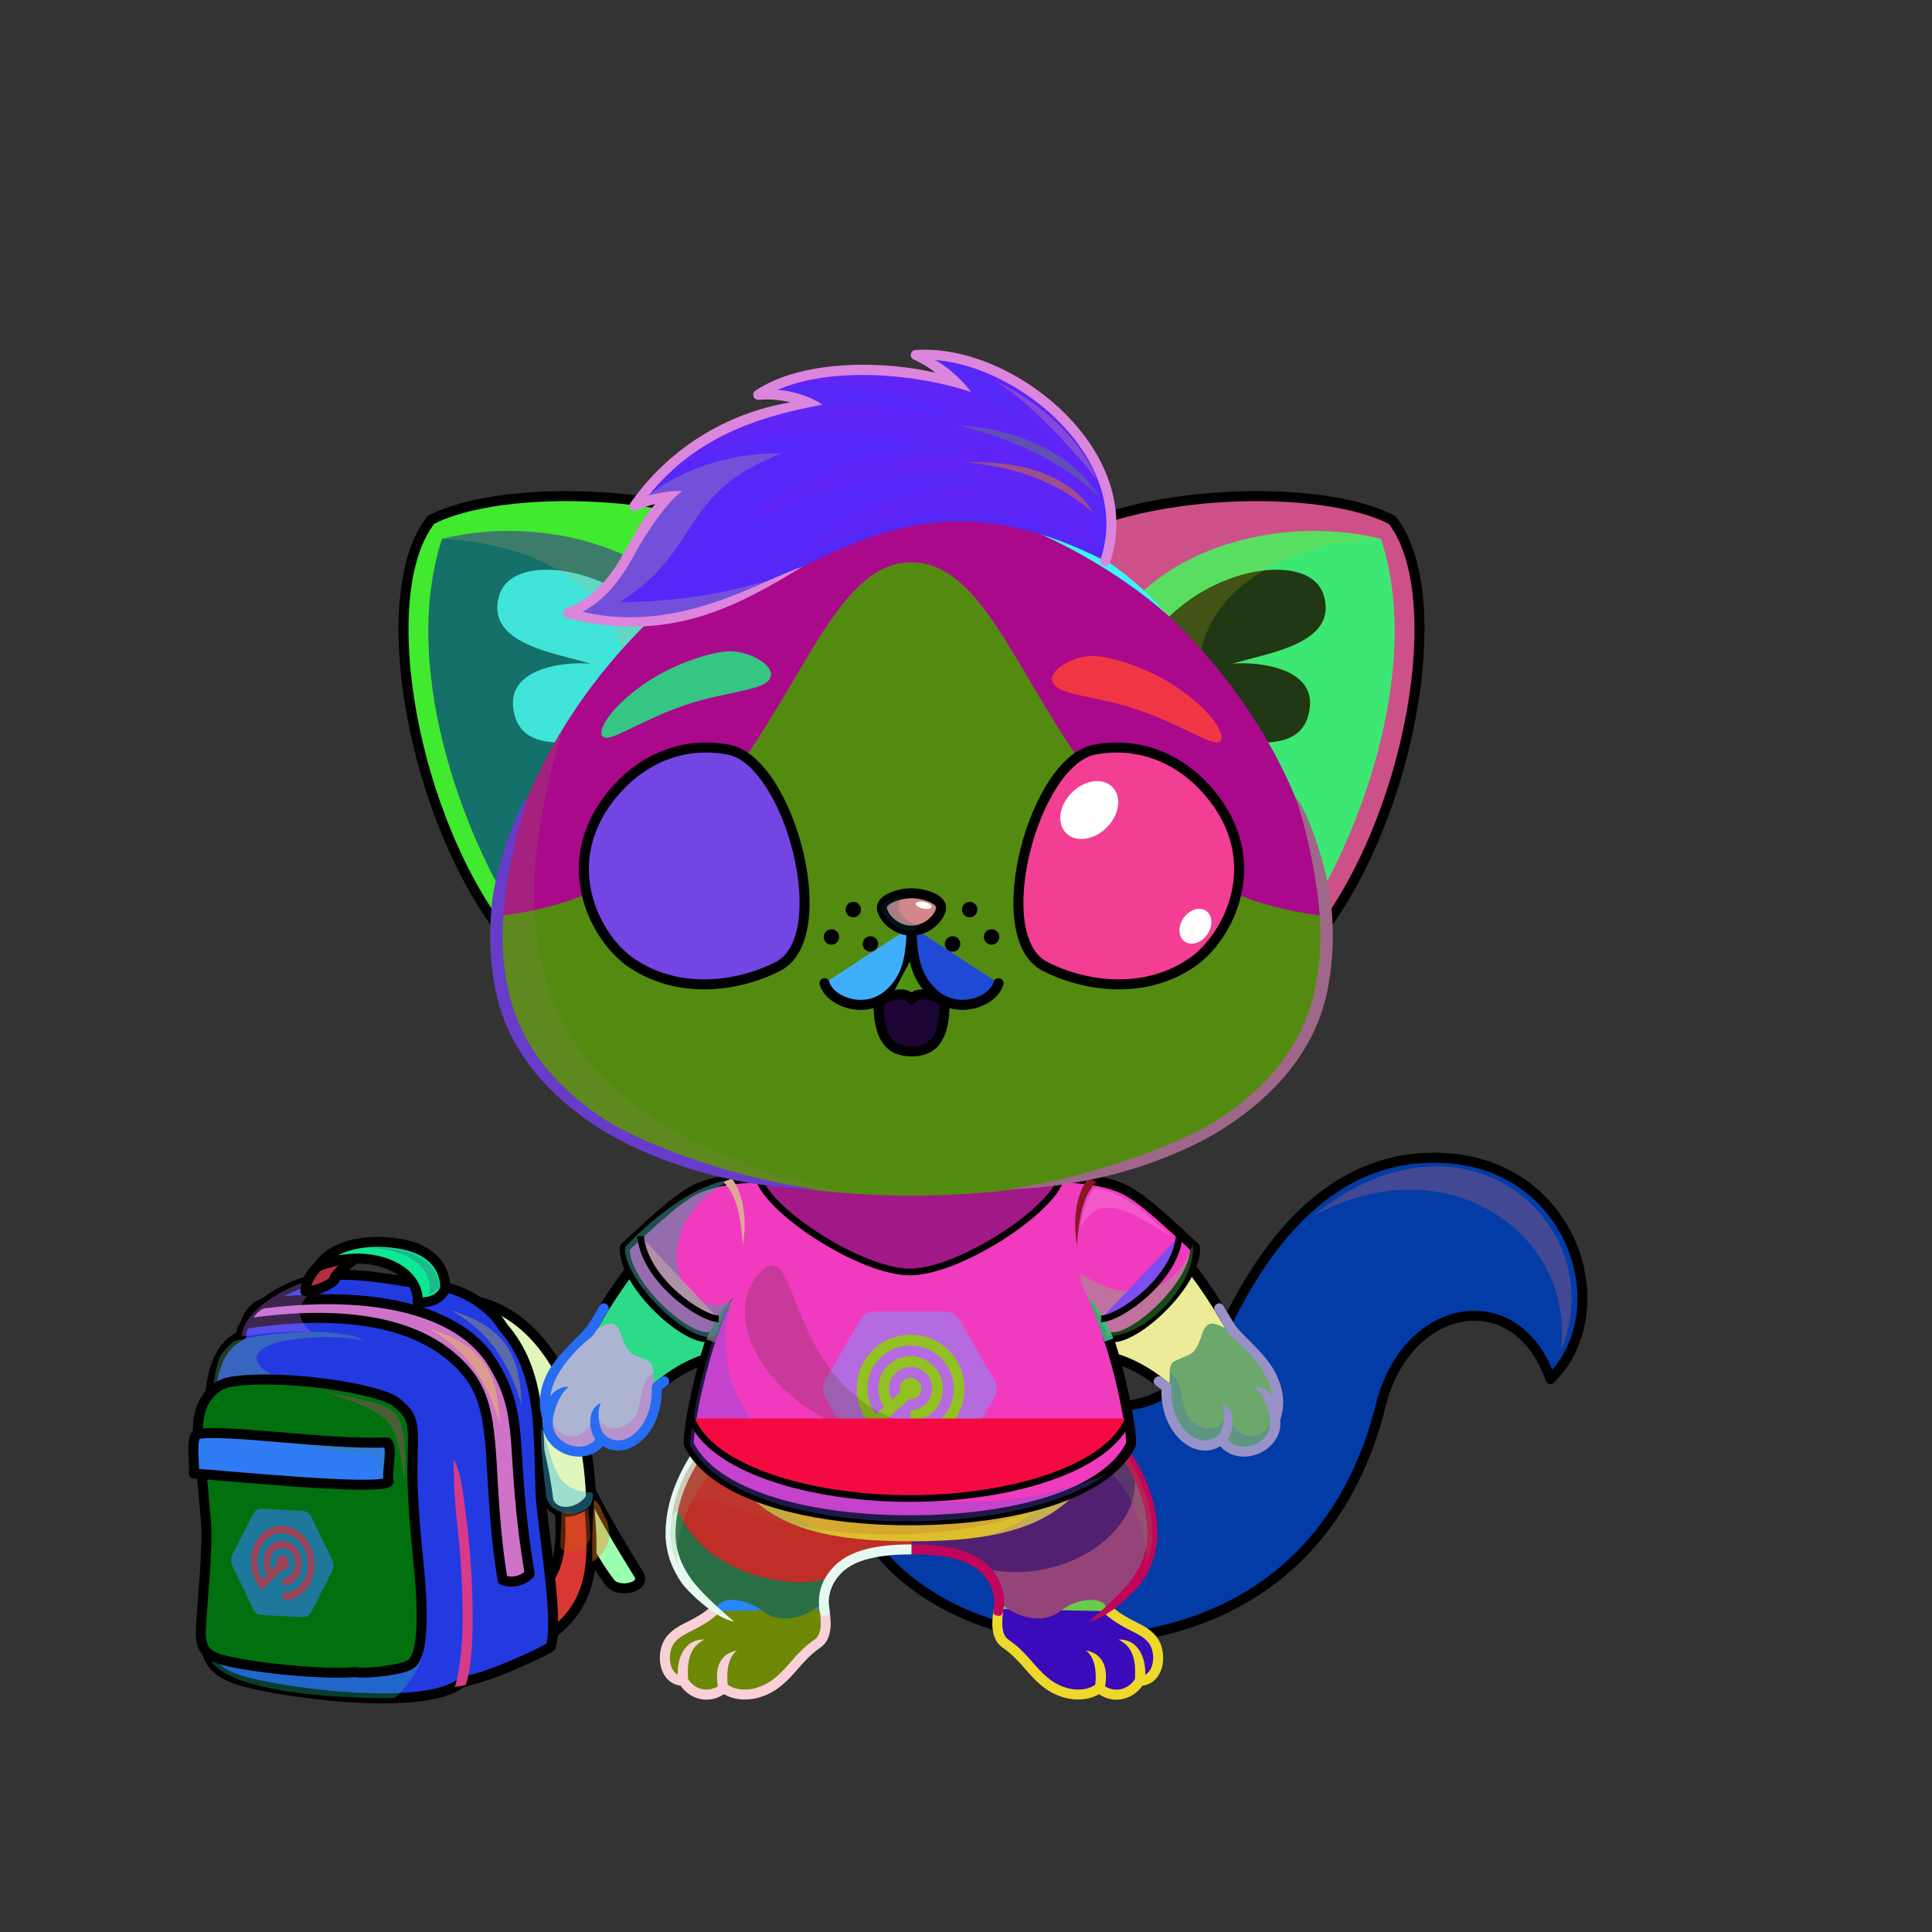 <?xml version="1.0" encoding="UTF-8"?><!DOCTYPE svg PUBLIC "-//W3C//DTD SVG 1.1//EN" "http://www.w3.org/Graphics/SVG/1.1/DTD/svg11.dtd"><!-- Creator: CorelDRAW X7 --><svg xmlns="http://www.w3.org/2000/svg" xmlns:xlink="http://www.w3.org/1999/xlink" xml:space="preserve" width="290mm" height="290mm" version="1.1" style="shape-rendering:geometricPrecision; text-rendering:geometricPrecision; image-rendering:optimizeQuality; fill-rule:evenodd; clip-rule:evenodd" viewBox="0 0 29000 29000">
 <rect x="0" y="0" width="29000" height="29000" fill="#333333" stroke="none"/>
 <defs>
  <style type="text/css">
   <![CDATA[
    .str3 {stroke:black;stroke-width:100}
    .str4 {stroke:black;stroke-width:150}
    .str1 {stroke:black;stroke-width:150;stroke-linejoin:round}
    .str0 {stroke:black;stroke-width:150;stroke-linecap:round;stroke-linejoin:round}
    .str2 {stroke:black;stroke-width:150;stroke-linecap:round;stroke-linejoin:round}
    .fil6 {fill:none}
    .fil33 {fill:black}
    .fil49 {fill:#FF9999}
    .fil18 {fill:#FFF8F0}
    .fil12 {fill:white}
    .fil53 {fill:white}
    .fil5 {fill:black;fill-rule:nonzero}
    .fil21 {fill:black;fill-rule:nonzero}
    .fil59 {fill:white;fill-opacity:0.102}
    .fil37 {fill:black;fill-opacity:0.2}
    .fil19 {fill:#663300;fill-opacity:0.2}
    .fil38 {fill:#CCCCFF;fill-opacity:0.2}
    .fil8 {fill:black;fill-opacity:0.302}
    .fil35 {fill:black;fill-opacity:0.302}
    .fil4 {fill:#99FFFF;fill-opacity:0.302}
    .fil16 {fill:#CCCCFF;fill-opacity:0.302}
    .fil10 {fill:black;fill-opacity:0.4}
    .fil20 {fill:white;fill-opacity:0.4}
    .fil34 {fill:black;fill-opacity:0.502}
    .fil60 {fill:#FFFFCC;fill-opacity:0.502}
    .fil45 {fill:url(#id0)}
    .fil22 {fill:url(#id1)}
    .fil23 {fill:url(#id2)}
    .fil40 {fill:url(#id3)}
    .fil43 {fill:url(#id4)}
    .fil58 {fill:url(#id5)}
    .fil42 {fill:url(#id6)}
    .fil17 {fill:url(#id7)}
    .fil39 {fill:url(#id8)}
    .fil26 {fill:url(#id9)}
    .fil46 {fill:url(#id10)}
    .fil27 {fill:url(#id11)}
    .fil47 {fill:url(#id12)}
    .fil24 {fill:url(#id13)}
    .fil41 {fill:url(#id14)}
    .fil44 {fill:url(#id15)}
    .fil55 {fill:url(#id16)}
    .fil51 {fill:url(#id17)}
    .fil52 {fill:url(#id18)}
    .fil56 {fill:url(#id19)}
    .fil25 {fill:url(#id20)}
    .fil48 {fill:url(#id21)}
    .fil57 {fill:url(#id22)}
    .fil54 {fill:url(#id23)}
    .fil50 {fill:url(#id24)}
    .fil31 {fill:url(#id25)}
    .fil36 {fill:url(#id26)}
    .fil29 {fill:url(#id27)}
    .fil9 {fill:url(#id28)}
    .fil32 {fill:url(#id29)}
    .fil30 {fill:url(#id30)}
    .fil3 {fill:url(#id31)}
    .fil2 {fill:url(#id32)}
    .fil28 {fill:url(#id33)}
    .fil1 {fill:url(#id34)}
    .fil7 {fill:url(#id35)}
    .fil15 {fill:url(#id36)}
    .fil14 {fill:url(#id37)}
    .fil11 {fill:url(#id38)}
    .fil13 {fill:url(#id39)}
    .fil0 {fill:url(#id40)}
   ]]>
  </style>
  <linearGradient id="id0" gradientUnits="userSpaceOnUse" x1="13681.9" y1="17936.7" x2="13681.9" y2="7484.8">
   <stop offset="0" style="stop-opacity:1; stop-color:#C79E75"/>
   <stop offset="0.4" style="stop-opacity:1; stop-color:#ECC6A0"/>
   <stop offset="1" style="stop-opacity:1; stop-color:#FAE8D7"/>
  </linearGradient>
  <linearGradient id="id1" gradientUnits="userSpaceOnUse" x1="15490.3" y1="24284.1" x2="15490.3" y2="21188.2">
   <stop offset="0" style="stop-opacity:1; stop-color:#FAE8D7"/>
   <stop offset="0.439" style="stop-opacity:1; stop-color:#FAE8D7"/>
   <stop offset="1" style="stop-opacity:1; stop-color:#ECC6A0"/>
  </linearGradient>
  <linearGradient id="id2" gradientUnits="userSpaceOnUse" xlink:href="#id1" x1="11873.5" y1="24284.1" x2="11873.5" y2="21188.2">
  </linearGradient>
  <linearGradient id="id3" gradientUnits="userSpaceOnUse" x1="6344" y1="10122.8" x2="10713.3" y2="11711.6">
   <stop offset="0" style="stop-opacity:1; stop-color:#F5E2E2"/>
   <stop offset="1" style="stop-opacity:1; stop-color:#C49D9D"/>
  </linearGradient>
  <linearGradient id="id4" gradientUnits="userSpaceOnUse" xlink:href="#id3" x1="21020.1" y1="10122" x2="16650.4" y2="11712.4">
  </linearGradient>
  <linearGradient id="id5" gradientUnits="userSpaceOnUse" x1="10574.3" y1="9512.24" x2="14634.3" y2="5157.98">
   <stop offset="0" style="stop-opacity:1; stop-color:#B8772C"/>
   <stop offset="1" style="stop-opacity:1; stop-color:#F2AC5C"/>
  </linearGradient>
  <linearGradient id="id6" gradientUnits="userSpaceOnUse" x1="20445.8" y1="8315.13" x2="16638.5" y2="13258.9">
   <stop offset="0" style="stop-opacity:1; stop-color:#FAE8D7"/>
   <stop offset="0.502" style="stop-opacity:1; stop-color:#ECC6A0"/>
   <stop offset="1" style="stop-opacity:1; stop-color:#C79E75"/>
  </linearGradient>
  <linearGradient id="id7" gradientUnits="userSpaceOnUse" x1="15215.1" y1="24544.3" x2="21010.1" y2="17440.7">
   <stop offset="0" style="stop-opacity:1; stop-color:#C79E75"/>
   <stop offset="0.329" style="stop-opacity:1; stop-color:#ECC6A0"/>
   <stop offset="0.78" style="stop-opacity:1; stop-color:#FAE8D7"/>
   <stop offset="1" style="stop-opacity:1; stop-color:#FAE8D7"/>
  </linearGradient>
  <linearGradient id="id8" gradientUnits="userSpaceOnUse" xlink:href="#id6" x1="6917.52" y1="8315.58" x2="10726" y2="13258.5">
  </linearGradient>
  <linearGradient id="id9" gradientUnits="userSpaceOnUse" x1="13681.9" y1="17759.2" x2="13681.9" y2="23134.9">
   <stop offset="0" style="stop-opacity:1; stop-color:#C79E75"/>
   <stop offset="0.031" style="stop-opacity:1; stop-color:#C79E75"/>
   <stop offset="0.529" style="stop-opacity:1; stop-color:#ECC6A0"/>
   <stop offset="1" style="stop-opacity:1; stop-color:#FAE8D7"/>
  </linearGradient>
  <linearGradient id="id10" gradientUnits="userSpaceOnUse" x1="13681.9" y1="8439.82" x2="13681.9" y2="17946.7">
   <stop offset="0" style="stop-opacity:1; stop-color:#FFF8F0"/>
   <stop offset="0.659" style="stop-opacity:1; stop-color:#FFF8F0"/>
   <stop offset="1" style="stop-opacity:1; stop-color:#F7E7D7"/>
  </linearGradient>
  <linearGradient id="id11" gradientUnits="userSpaceOnUse" x1="13681.9" y1="22577.5" x2="13681.9" y2="17638.6">
   <stop offset="0" style="stop-opacity:1; stop-color:#FFF8F0"/>
   <stop offset="0.941" style="stop-opacity:1; stop-color:#F7E7D7"/>
   <stop offset="1" style="stop-opacity:1; stop-color:#F7E7D7"/>
  </linearGradient>
  <linearGradient id="id12" gradientUnits="userSpaceOnUse" xlink:href="#id5" x1="9658.67" y1="11112.1" x2="10940.7" y2="9737.2">
  </linearGradient>
  <linearGradient id="id13" gradientUnits="userSpaceOnUse" x1="16014.5" y1="17773.3" x2="17394.4" y2="20872.6">
   <stop offset="0" style="stop-opacity:1; stop-color:#C79E75"/>
   <stop offset="0.878" style="stop-opacity:1; stop-color:#ECC6A0"/>
   <stop offset="1" style="stop-opacity:1; stop-color:#ECC6A0"/>
  </linearGradient>
  <linearGradient id="id14" gradientUnits="userSpaceOnUse" x1="7496.54" y1="9584.66" x2="10242.5" y2="10114.6">
   <stop offset="0" style="stop-opacity:1; stop-color:#E4BBB9"/>
   <stop offset="1" style="stop-opacity:1; stop-color:#B88383"/>
  </linearGradient>
  <linearGradient id="id15" gradientUnits="userSpaceOnUse" xlink:href="#id14" x1="19867.1" y1="9585.28" x2="17121.7" y2="10114">
  </linearGradient>
  <linearGradient id="id16" gradientUnits="userSpaceOnUse" x1="15278.9" y1="13058.1" x2="18308.6" y2="13058.1">
   <stop offset="0" style="stop-opacity:1; stop-color:#CCCCFF"/>
   <stop offset="0.502" style="stop-opacity:1; stop-color:#F2F2FF"/>
   <stop offset="1" style="stop-opacity:1; stop-color:#CCCCFF"/>
  </linearGradient>
  <linearGradient id="id17" gradientUnits="userSpaceOnUse" xlink:href="#id16" x1="9055.3" y1="13058.1" x2="12085" y2="13058.1">
  </linearGradient>
  <linearGradient id="id18" gradientUnits="userSpaceOnUse" x1="10316" y1="11494.4" x2="10951.1" y2="14182.5">
   <stop offset="0" style="stop-opacity:1; stop-color:black"/>
   <stop offset="1" style="stop-opacity:1; stop-color:#6F6FBF"/>
  </linearGradient>
  <linearGradient id="id19" gradientUnits="userSpaceOnUse" xlink:href="#id18" x1="17047.8" y1="11494.4" x2="16412.8" y2="14182.5">
  </linearGradient>
  <linearGradient id="id20" gradientUnits="userSpaceOnUse" xlink:href="#id13" x1="11476.7" y1="17779.5" x2="9842.1" y2="20866.3">
  </linearGradient>
  <linearGradient id="id21" gradientUnits="userSpaceOnUse" xlink:href="#id5" x1="16415.7" y1="10949.3" x2="17712.7" y2="10039">
  </linearGradient>
  <linearGradient id="id22" gradientUnits="userSpaceOnUse" x1="13681.9" y1="13407.9" x2="13681.9" y2="13968.6">
   <stop offset="0" style="stop-opacity:1; stop-color:#FFCCCC"/>
   <stop offset="1" style="stop-opacity:1; stop-color:#DB9092"/>
  </linearGradient>
  <linearGradient id="id23" gradientUnits="userSpaceOnUse" x1="16542.4" y1="14683.6" x2="17344.5" y2="11312.6">
   <stop offset="0" style="stop-opacity:1; stop-color:#CCCCFF"/>
   <stop offset="1" style="stop-opacity:1; stop-color:#1A1A8C"/>
  </linearGradient>
  <linearGradient id="id24" gradientUnits="userSpaceOnUse" xlink:href="#id23" x1="10821.5" y1="14683.6" x2="10019.4" y2="11312.6">
  </linearGradient>
  <linearGradient id="id25" gradientUnits="userSpaceOnUse" x1="10338" y1="22115.1" x2="16978.2" y2="22115.1">
   <stop offset="0" style="stop-opacity:1; stop-color:#008394"/>
   <stop offset="0.722" style="stop-opacity:1; stop-color:#00E9F5"/>
   <stop offset="1" style="stop-opacity:1; stop-color:#00C3D1"/>
  </linearGradient>
  <linearGradient id="id26" gradientUnits="userSpaceOnUse" x1="12467.3" y1="21313.1" x2="14848.9" y2="20373.6">
   <stop offset="0" style="stop-opacity:1; stop-color:#009DB2"/>
   <stop offset="1" style="stop-opacity:1; stop-color:#2ED8E2"/>
  </linearGradient>
  <linearGradient id="id27" gradientUnits="userSpaceOnUse" xlink:href="#id26" x1="9396.82" y1="19562.6" x2="10751.9" y2="19028">
  </linearGradient>
  <linearGradient id="id28" gradientUnits="userSpaceOnUse" x1="5098.05" y1="19627.1" x2="6542.47" y2="23613.7">
   <stop offset="0" style="stop-opacity:1; stop-color:#8A8FA1"/>
   <stop offset="0.302" style="stop-opacity:1; stop-color:#A7ADC2"/>
   <stop offset="0.8" style="stop-opacity:1; stop-color:#787D8E"/>
   <stop offset="1" style="stop-opacity:1; stop-color:#818698"/>
  </linearGradient>
  <linearGradient id="id29" gradientUnits="userSpaceOnUse" xlink:href="#id25" x1="11940.2" y1="19034.6" x2="15376" y2="17718.8">
  </linearGradient>
  <linearGradient id="id30" gradientUnits="userSpaceOnUse" xlink:href="#id26" x1="16564.3" y1="19562.6" x2="17919.3" y2="19028">
  </linearGradient>
  <linearGradient id="id31" gradientUnits="userSpaceOnUse" xlink:href="#id28" x1="4667.27" y1="19471.2" x2="6727.33" y2="25156.9">
  </linearGradient>
  <linearGradient id="id32" gradientUnits="userSpaceOnUse" x1="6752.01" y1="21826.8" x2="8861.99" y2="20387.8">
   <stop offset="0" style="stop-opacity:1; stop-color:#0B0C14"/>
   <stop offset="1" style="stop-opacity:1; stop-color:#3B3F4F"/>
  </linearGradient>
  <linearGradient id="id33" gradientUnits="userSpaceOnUse" xlink:href="#id32" x1="10690" y1="22264.1" x2="16626.2" y2="18215.6">
  </linearGradient>
  <linearGradient id="id34" gradientUnits="userSpaceOnUse" xlink:href="#id32" x1="7762.63" y1="23966.4" x2="9013.51" y2="23113.3">
  </linearGradient>
  <linearGradient id="id35" gradientUnits="userSpaceOnUse" xlink:href="#id32" x1="3079.21" y1="23959.5" x2="6218.01" y2="21818.8">
  </linearGradient>
  <linearGradient id="id36" gradientUnits="userSpaceOnUse" xlink:href="#id32" x1="5106.54" y1="19518.6" x2="6348.64" y2="18671.5">
  </linearGradient>
  <linearGradient id="id37" gradientUnits="userSpaceOnUse" xlink:href="#id32" x1="4744.4" y1="19307.4" x2="5486.24" y2="18801.5">
  </linearGradient>
  <linearGradient id="id38" gradientUnits="userSpaceOnUse" xlink:href="#id26" x1="3506.31" y1="23707.8" x2="4967.89" y2="23213">
  </linearGradient>
  <linearGradient id="id39" gradientUnits="userSpaceOnUse" xlink:href="#id32" x1="3524.98" y1="22496.6" x2="5226.47" y2="21300.6">
  </linearGradient>
  <linearGradient id="id40" gradientUnits="userSpaceOnUse" xlink:href="#id32" x1="8686.65" y1="23487.8" x2="9386.57" y2="22573.1">
  </linearGradient>
 </defs>
 <g id="Backpack">
  <path class="fil0 str0" d="M8463 22522c258,518 415,867 694,1235 125,165 553,71 431,-125 -259,-419 -554,-903 -799,-1413 -79,209 -147,254 -326,303z" style="fill:#9cfeaf"/>
  <path class="fil1 str0" d="M8027 24686c-151,-18 -159,-514 -82,-734 524,-269 504,-868 429,-1559 143,39 350,123 460,27 47,798 240,1702 -807,2266z" style="fill:#d83832"/>
  <path class="fil2 str1" d="M6743 19552c96,-35 306,-48 476,-3 944,253 1601,1421 1652,2924 -116,225 -523,333 -639,57 -119,-988 -562,-2531 -1489,-2978z" style="fill:#e0f6ba"/>
  <path class="fil3" d="M8262 24723c-143,92 -898,440 -1216,496 -37,14 -80,29 -127,43l0 0c-580,461 -2907,122 -3405,-70 -263,-102 -435,-256 -422,-577 19,-456 187,-1751 140,-2298 -13,-154 -77,-1025 -79,-1178 -3,-273 28,-890 471,-1094 -4,-376 830,-871 1405,-906 478,-30 1184,130 1501,160 488,47 863,359 1021,620 582,672 531,1526 562,2481 15,442 293,1958 149,2323z" style="fill:#e5c9c0"/>
  <path class="fil4" d="M6935 25257c153,-1353 3,-2782 -124,-3355 -132,457 35,2175 -146,3109 -121,226 -433,257 -748,480 204,91 813,-117 1018,-234z" style="fill:#cc9d45"/>
  <path class="fil4" d="M5955 20217c399,228 676,780 817,1384 -28,-724 39,-1114 -817,-1384z" style="fill:#6a825f"/>
  <path class="fil5" d="M3618 20029c541,-156 1551,-149 1885,99 -615,-142 -1446,-123 -1964,24l79 -123z" style="fill:#96f9d2"/>
  <path class="fil5" d="M6691 20649c134,262 158,623 85,1011 -74,-800 -93,-1163 -919,-1465 320,16 664,119 834,454z" style="fill:#25e77e"/>
  <path class="fil6 str1" d="M8262 24723c-143,92 -898,440 -1216,496 -37,14 -80,29 -127,43l0 0c-580,461 -2907,122 -3405,-70 -263,-102 -435,-256 -422,-577 19,-456 187,-1751 140,-2298 -13,-154 -77,-1025 -79,-1178 -3,-273 28,-890 471,-1094 -46,-122 364,-762 1405,-906 478,-30 1184,130 1501,160 488,47 863,359 1021,620 582,672 531,1526 562,2481 15,442 293,1958 149,2323z" style="fill:#233ae1"/>
  <path class="fil7" d="M5336 25099c-614,47 -1798,-101 -2090,-213 -192,-74 -240,-199 -231,-433 14,-334 111,-1220 77,-1619 -9,-112 -107,-1183 -117,-1295 -44,-522 124,-763 629,-840 746,-114 2073,136 2343,349 255,201 262,299 247,794 -15,496 23,969 89,1631 36,357 127,1360 -121,1508 -94,79 -659,149 -826,118z" style="fill:#5a8f62"/>
  <path class="fil8" d="M5917 25491c-1373,1 -2593,-177 -2786,-621 950,211 2173,395 3031,111 75,-25 148,-123 198,-226 -15,238 -260,589 -443,736z" style="fill:#1ece96"/>
  <path class="fil8" d="M3186 20899c85,-503 61,-526 324,-767 496,-133 1523,-226 1952,-13 -310,-54 -645,-70 -1036,-18 -936,125 -592,564 62,640 -277,9 -1199,-123 -1302,158z" style="fill:#6acb75"/>
  <path class="fil5" d="M6955 22446c21,155 44,319 65,512 47,414 80,958 74,1429 -4,384 -35,722 -105,907l-163 28c63,-169 114,-581 119,-949 5,-464 -27,-1002 -73,-1411 -41,-365 -67,-694 -61,-1060 93,184 127,414 144,544z" style="fill:#d83a88"/>
  <path class="fil6 str1" d="M5336 25099c-614,47 -1798,-101 -2090,-213 -192,-74 -240,-199 -231,-433 14,-334 111,-1220 77,-1619 -9,-112 -107,-1183 -117,-1295 -32,-378 134,-743 511,-801 746,-113 2191,97 2461,310 255,201 262,299 247,794 -15,496 23,969 89,1631 36,357 127,1360 -121,1508 -94,79 -659,149 -826,118z" style="fill:#017110"/>
  <path class="fil9 str2" d="M3938 19567c1921,-241 3027,215 3442,870 534,845 250,1272 571,3187 -104,109 -271,142 -407,94 -258,-1598 -36,-2498 -517,-3097 -653,-811 -1896,-966 -3338,-753 37,-162 160,-267 249,-301z" style="fill:#cf73c8"/>
  <path class="fil10" d="M8891 23444c-10,-452 13,-674 25,-934 86,45 113,180 192,313 83,235 27,460 -217,621z" style="fill:#fd831c"/>
  <path class="fil10" d="M8423 22699c195,4 297,48 408,-57 -1,40 48,457 21,481 -59,144 -344,222 -432,118 -26,-31 20,-492 3,-542z" style="fill:#d15513"/>
  <path class="fil10" d="M8896 22405c-593,-26 -559,-410 -765,-982 -41,197 55,909 71,1062 91,328 751,320 694,-80z" style="fill:#39b9e5"/>
  <g id="_1367486352976">
   <path class="fil11" d="M3469 23441c5,47 40,108 58,145l267 552c22,45 46,83 101,98 37,11 464,28 539,32 152,8 190,29 258,-109 23,-45 44,-87 67,-131 67,-128 133,-265 200,-393 72,-139 56,-158 -13,-303l-267 -551c-21,-45 -50,-83 -103,-97 -36,-10 -464,-27 -539,-31 -50,-3 -128,-14 -170,5 -48,21 -60,55 -87,106 -23,43 -44,87 -66,131 -45,89 -90,173 -134,262 -23,45 -44,86 -67,131 -21,42 -51,86 -44,153z" style="fill:#1d789b"/>
   <path class="fil12" d="M3932 23866c7,-3 37,-34 44,-42 7,-9 14,-13 21,-21l216 -217c10,-10 11,-15 28,-14 26,0 48,-8 62,-22 80,-80 9,-229 -90,-197 -36,12 -70,53 -65,113 4,45 12,18 -23,55 -10,10 -37,40 -45,44 -43,-62 -38,-199 31,-271 59,-63 148,-81 232,-18 149,111 109,409 -100,408l0 111c221,6 344,-246 258,-466 -54,-137 -186,-223 -313,-200 -185,35 -281,260 -203,462 7,19 18,34 22,51 -16,11 -55,55 -70,67 -16,-16 -46,-92 -55,-125 -43,-155 -12,-326 73,-431 6,-7 14,-16 19,-22 24,-26 36,-39 68,-60 117,-78 268,-75 383,7 153,109 233,318 185,519 -11,49 -30,93 -50,128 -17,28 -54,75 -77,95 -63,53 -134,90 -239,87l-1 112c137,4 228,-45 307,-117 265,-240 213,-768 -128,-949 -112,-59 -242,-66 -355,-20 -106,43 -177,121 -229,213 -90,159 -97,401 -3,581 22,42 65,112 97,139z" style="fill:#9c455a"/>
  </g>
  <path class="fil13 str2" d="M2946 21531c375,-93 1956,160 2872,121 81,110 -21,443 18,583 -67,157 -2488,-91 -2925,-116 12,-173 -47,-475 35,-588z" style="fill:#2f7bf3"/>
  <path class="fil8" d="M5147 19149c-407,-58 -1471,373 -1523,912 206,-24 667,-93 1049,-68 -497,-431 207,-743 474,-844z" style="fill:#ca7fff"/>
  <path class="fil14 str1" d="M5647 18784c-256,-4 -686,388 -622,425 -51,63 -268,179 -441,173 13,-398 669,-808 1063,-598z" style="fill:#b12f41"/>
  <path class="fil15 str1" d="M4774 19008c294,-418 965,-408 1340,-314 377,93 571,340 567,638 -38,152 -233,239 -410,213 24,-512 -732,-838 -1497,-537z" style="fill:#0ee796"/>
  <path class="fil4" d="M6769 19667c399,228 819,582 1062,1431 -28,-724 -207,-1162 -1062,-1431z" style="fill:#dcdd24"/>
  <path class="fil4" d="M6440 19942c399,228 819,582 1062,1431 -28,-724 -207,-1162 -1062,-1431z" style="fill:#fffe09"/>
  <path class="fil16" d="M4860 20878c1051,381 1059,358 1217,1349 32,-1291 -144,-1063 -1217,-1349z" style="fill:#f23690"/>
  <path class="fil16" d="M4537 21689c381,98 916,123 1074,127 101,3 103,175 121,356 11,-201 40,-435 -67,-426 -119,10 -530,-12 -1128,-57z" style="fill:#48845a"/>
  <path class="fil16" d="M5524 18734c640,13 1003,341 913,691 58,-8 107,-41 155,-104 -5,-349 -376,-628 -1068,-587z" style="fill:#3a567c"/>
 </g>
 <g id="Tail">
  <animateTransform type="translate" values="0;0 200;0;0 200;0;0 200;0;0 200;0" dur="10" repeatCount="indefinite" additive="sum" attributeName="transform"/>
  <path class="fil17" d="M12493 21526c-108,-680 218,-1106 853,-1371 407,-170 968,-507 1548,103 1079,929 2559,1508 3570,-489 406,-803 1273,-2258 2832,-2382 2253,-180 3068,2240 1976,3313 -500,-1453 -2159,-1175 -2547,396 -382,1547 -1398,3025 -3525,3432 -1254,239 -2716,-59 -3679,-902 -591,-518 -901,-1308 -1028,-2100z" style="fill:#c7b0cc"/>
  <path class="fil18" d="M22964 17853c907,726 1061,2107 308,2847 -261,-756 -835,-1043 -1380,-924 -50,-246 -83,-491 41,-633 381,-439 694,-22 600,-768 -39,-309 178,-491 431,-522z" style="fill:#6221a6"/>
  <path class="fil19" d="M12493 21526c-34,-212 -25,-399 22,-565 118,7 216,-8 261,-76l227 -136c303,-16 813,941 1117,926 874,2545 4567,3180 6171,593 -550,1070 -1516,1958 -3091,2260 -1254,239 -2716,-59 -3679,-902 -591,-518 -901,-1308 -1028,-2100z" style="fill:#d4ffa3"/>
  <path class="fil19" d="M23272 20700c-500,-1453 -2159,-1175 -2547,396 -54,221 -122,441 -204,656 -306,-3218 2952,-2873 2751,-1052z" style="fill:#e5ab54"/>
  <path class="fil6 str2" d="M12493 21526c-108,-680 218,-1106 853,-1371 407,-170 968,-507 1548,103 1079,929 2559,1508 3570,-489 406,-803 1273,-2258 2832,-2382 2253,-180 3068,2240 1976,3313 -500,-1453 -2159,-1175 -2547,396 -382,1547 -1398,3025 -3525,3432 -1254,239 -2716,-59 -3679,-902 -591,-518 -901,-1308 -1028,-2100z" style="fill:#033ca6"/>
  <path class="fil20" d="M19706 18255c1969,-1095 3946,238 3722,2015 785,-1845 -1416,-3900 -3722,-2015z" style="fill:#a35b78"/>
 </g>
 <g id="RightFoot">
  <path class="fil18" d="M17107 25230c-124,214 -404,285 -611,106 -71,70 -277,145 -526,65 -410,-131 -508,-461 -851,-710 -221,-159 -124,-477 -114,-668 364,340 783,-165 1076,-248 374,-102 737,158 534,413 199,95 520,237 673,411 169,192 121,631 -181,631z" style="fill:#66cc4a"/>
  <path class="fil19" d="M17107 25230c-124,214 -404,285 -611,106 -71,70 -277,145 -526,65 -410,-131 -518,-492 -872,-726 -156,-103 -135,-387 -103,-573 18,-14 37,-27 56,-38 -60,533 1445,1528 1433,860 214,342 596,186 545,-150 127,134 271,-14 143,-274 182,62 215,288 209,441 -17,153 -106,289 -274,289z" style="fill:#626274"/>
  <path class="fil6" d="M16655 24186c278,231 480,239 633,413 169,192 121,631 -181,631 -124,214 -404,285 -611,106 -71,70 -277,145 -526,65 -410,-131 -520,-489 -872,-726 -156,-105 -138,-331 -109,-524" style="fill:#3b0aba"/>
  <path class="fil21" d="M16703 24128c-31,-26 -78,-22 -105,10 -27,31 -22,79 9,105 144,120 266,182 373,236 100,50 184,92 252,169 81,92 97,256 55,370 -18,49 -49,94 -96,118 7,-269 -115,-534 -402,-526 186,95 268,253 247,592 -49,79 -127,137 -220,155 -79,15 -160,-2 -228,-45 38,-218 10,-484 -289,-538 139,98 163,330 142,511 -32,29 -98,60 -189,72 -75,9 -164,4 -260,-27 -221,-71 -352,-219 -489,-375 -104,-118 -211,-239 -363,-342 -57,-38 -82,-102 -91,-176 -11,-85 -1,-183 13,-274 15,-98 -130,-119 -144,-22 -16,102 -31,212 -18,314 14,114 57,216 157,282 136,92 236,206 333,317 151,171 295,335 557,419 119,38 230,44 323,32 93,-11 171,-41 226,-75 103,70 225,98 348,74 125,-24 233,-98 305,-202 136,-15 232,-107 279,-232 61,-166 34,-387 -84,-521 -86,-98 -183,-147 -296,-204 -100,-50 -214,-108 -345,-217z" style="fill:#edd82b"/>
 </g>
 <g id="RightLeg">
  <animateTransform type="translate" values="0;0 100;0;0 100;0;0 100;0;0 100;0" dur="10" repeatCount="indefinite" additive="sum" attributeName="transform"/>
  <path class="fil22" d="M13682 23259c428,0 1377,183 1321,776 215,222 637,350 896,149 312,-243 712,-232 720,-12 370,-265 678,-701 680,-1146 2,-860 -666,-1598 -969,-1838 -621,860 -1470,1269 -2648,1328l0 743z" style="fill:#512071"/>
  <path class="fil18" d="M14726 23532c179,119 298,292 277,513 215,222 637,350 896,149 312,-243 712,-232 720,-12 370,-265 678,-711 680,-1156 1,-384 -132,-743 -305,-1045 295,935 -992,1876 -2268,1551z" style="fill:#95447a"/>
  <path class="fil21" d="M14990 24254c62,5 73,-66 79,-154 8,-118 -4,-261 -94,-417 0,-1 -1,-3 -2,-4 -100,-171 -247,-296 -460,-378 -208,-80 -478,-119 -831,-119l0 150c335,0 588,36 777,108 180,69 302,173 385,314 0,2 1,3 2,4 67,116 86,244 75,332 -9,68 -10,89 -11,105 -4,48 44,56 80,59zm1296 -3006c175,140 477,451 691,859 144,272 248,587 247,919 -1,245 -87,464 -218,653 -154,223 -454,481 -660,663 306,-60 713,-477 783,-578 147,-211 244,-458 244,-738 2,-360 -110,-698 -263,-989 -227,-430 -547,-760 -734,-907l-46 58 -44 60 0 0z" style="fill:#c0055a"/>
  <path class="fil19" d="M17192 23490c67,-148 106,-305 107,-464 2,-775 -541,-1451 -869,-1752l-157 727c26,48 52,95 79,143 387,-413 947,879 840,1346z" style="fill:#8b914c"/>
 </g>
 <g id="LeftFoot">
  <path class="fil18" d="M10257 25230c124,214 404,285 611,106 71,70 277,145 526,65 410,-131 508,-461 851,-710 221,-159 124,-477 114,-668 -364,340 -783,-165 -1076,-248 -374,-102 -737,158 -535,413 -198,95 -519,237 -672,411 -169,192 -121,631 181,631z" style="fill:#2886f9"/>
  <path class="fil19" d="M10257 25230c124,214 404,285 611,106 71,70 277,145 526,65 410,-131 518,-492 871,-726 157,-103 136,-387 103,-573 -17,-14 -36,-27 -55,-38 60,533 -1445,1528 -1434,860 -213,342 -595,186 -544,-150 -127,134 -271,-14 -143,-274 -182,62 -215,288 -209,441 17,153 106,289 274,289z" style="fill:#0c3d91"/>
  <path class="fil6" d="M10708 24186c-277,231 -480,239 -632,413 -169,192 -121,631 181,631 124,214 404,285 611,106 71,70 277,145 526,65 410,-131 520,-489 871,-726 156,-105 139,-331 110,-524" style="fill:#6d8807"/>
  <path class="fil21" d="M10660 24128c32,-26 79,-22 106,10 26,31 22,79 -10,105 -143,120 -266,182 -373,236 -99,50 -183,92 -251,169 -81,92 -97,256 -55,370 18,49 49,94 96,118 -7,-269 115,-534 402,-526 -186,95 -268,253 -247,592 49,79 127,137 220,155 79,15 160,-2 228,-45 -39,-218 -11,-484 289,-538 -139,98 -163,330 -142,511 31,29 98,60 189,72 75,9 163,4 259,-27 222,-71 353,-219 490,-375 104,-118 210,-239 363,-342 56,-38 82,-102 91,-176 11,-85 0,-183 -14,-274 -14,-98 131,-119 145,-22 16,102 31,212 18,314 -14,114 -58,216 -157,282 -136,92 -236,206 -333,317 -151,171 -296,335 -557,419 -119,38 -230,44 -323,32 -93,-11 -171,-41 -226,-75 -103,70 -226,98 -349,74 -124,-24 -233,-98 -304,-202 -136,-15 -232,-107 -279,-232 -61,-166 -34,-387 84,-521 86,-98 183,-147 296,-204 100,-50 214,-108 344,-217z" style="fill:#f8d0d6"/>
 </g>
 <g id="LeftLeg">
  <animateTransform type="translate" values="0;0 100;0;0 100;0;0 100;0;0 100;0" dur="10" repeatCount="indefinite" additive="sum" attributeName="transform"/>
  <path class="fil23" d="M13682 23259c-428,0 -1377,183 -1321,776 -215,222 -637,350 -896,149 -312,-243 -712,-232 -720,-12 -370,-265 -679,-701 -680,-1146 -2,-860 666,-1598 969,-1838 621,860 1470,1269 2648,1328l0 743z" style="fill:#bf2f27"/>
  <path class="fil18" d="M12496 23650c-96,103 -150,240 -135,395 -215,222 -637,350 -896,149 -312,-243 -712,-232 -720,-12 -500,-358 -806,-1009 -607,-1618 386,1194 2040,1329 2358,1086z" style="fill:#296e45"/>
  <path class="fil21" d="M12374 24254c-62,5 -74,-66 -80,-154 -7,-118 4,-261 94,-417 1,-1 2,-3 3,-4 100,-171 247,-296 460,-378 208,-80 478,-119 831,-119l0 150c-335,0 -588,36 -777,108 -180,69 -303,173 -385,314 -1,2 -1,3 -2,4 -67,116 -86,244 -75,332 9,68 10,89 11,105 4,48 -44,56 -80,59zm-1296 -3006c-176,140 -477,451 -692,859 -143,272 -247,587 -246,919 1,245 87,464 218,653 154,223 454,481 660,663 -306,-60 -713,-477 -784,-578 -146,-211 -243,-458 -244,-738 -1,-360 110,-698 264,-989 226,-430 547,-760 734,-907l46 58 44 60 0 0z" style="fill:#e6f9f0"/>
  <path class="fil19" d="M10172 23490c-67,-148 -106,-305 -107,-464 -2,-775 540,-1451 869,-1752l157 727c-26,48 -53,95 -79,143 -388,-413 -947,879 -840,1346z" style="fill:#7fad74"/>
 </g>
 <g id="RightHand">
  <animateTransform type="translate" values="0;0 200;0;0 200;0;0 200;0;0 200;0" dur="10" repeatCount="indefinite" additive="sum" attributeName="transform"/>
  <path class="fil24" d="M16255 17709c1006,345 1818,1401 2256,2165 289,504 -636,1265 -911,1014 -627,-574 -1208,-620 -1688,-543 -742,120 -1353,-1920 -931,-2545 422,-21 933,-40 1274,-91z" style="fill:#86bc7d"/>
  <path class="fil18" d="M17482 18542c425,424 770,921 1006,1332 289,504 -636,1265 -911,1014 -133,-122 -264,-220 -392,-298 899,-372 700,-1383 297,-2048z" style="fill:#ac2888"/>
  <path class="fil19" d="M17512 20830c-602,-518 -1160,-559 -1624,-485 -171,28 -335,-59 -481,-217 -325,-472 753,-1098 1039,-656 261,403 734,847 1111,1126 -2,93 16,193 -45,232l0 0 0 0z" style="fill:#8392ac"/>
  <path class="fil6 str2" d="M16477 20333c340,47 711,200 1100,555 275,251 1153,-509 864,-1013 -438,-763 -1203,-1821 -2210,-2166 -90,-31 -172,-59 -246,-84" style="fill:#ebeb99"/>
 </g>
 <g id="RightPaw">
  <animateTransform type="translate" values="0;0 200;0;0 200;0;0 200;0;0 200;0" dur="10" repeatCount="indefinite" additive="sum" attributeName="transform"/>
  <g id="_1367327337120">
   <path class="fil18" d="M17501 20836c-31,672 506,1059 828,766 253,397 884,103 809,-293 203,-535 -266,-1036 -634,-1325 -198,-64 -364,-248 -462,44 -114,341 -157,279 -402,398 -164,79 -11,352 -139,410z" style="fill:#6ca86b"/>
   <path class="fil19" d="M17501 20836c-31,672 506,1059 828,766 341,429 911,24 753,-293 -65,297 -520,408 -657,-118 -113,412 -522,237 -614,26 -96,-216 -45,-462 -254,-619 -2,93 16,193 -45,232l0 0 0 1c-2,0 -3,1 -5,2l0 0 0 0 0 0 0 0 -1 1 0 0 0 0c-2,1 -3,2 -5,2z" style="fill:#2b52dc"/>
   <path class="fil21" d="M17437 20673c-79,-58 -168,63 -89,121 29,21 57,43 84,65 -4,302 99,551 246,712 55,61 118,109 183,144 146,76 312,82 454,-8 209,238 583,191 784,-34 86,-97 135,-221 116,-357 83,-234 46,-463 -52,-673 -133,-282 -403,-498 -588,-704 -34,-37 -181,-286 -215,-345 -58,-79 -178,10 -120,89 36,48 75,120 112,186 6,12 81,153 124,188 201,164 431,392 551,649 38,81 65,165 77,251 -53,-69 -156,-152 -275,-139 81,67 126,143 171,252 66,158 113,363 -12,503 -142,159 -412,205 -563,33 116,-164 118,-464 -80,-548 55,102 48,374 -55,477 -86,86 -222,119 -360,47 -49,-26 -97,-63 -141,-112 -129,-140 -218,-365 -207,-639 2,-22 -6,-44 -23,-60 -37,-34 -82,-68 -122,-98z" style="fill:#9992c9"/>
  </g>
 </g>
 <g id="LeftHand">
  <animateTransform type="translate" values="0;0 200;0;0 200;0;0 200;0;0 200;0" dur="10" repeatCount="indefinite" additive="sum" attributeName="transform"/>
  <path class="fil25" d="M11109 17709c-1006,345 -1818,1401 -2256,2165 -289,504 636,1265 911,1014 627,-574 1208,-620 1688,-543 742,120 1353,-1920 931,-2545 -422,-21 -933,-40 -1274,-91z" style="fill:#6f267e"/>
  <path class="fil18" d="M9882 18542c-425,424 -770,921 -1006,1332 -289,504 636,1265 911,1014 133,-122 264,-220 392,-298 -899,-372 -700,-1383 -297,-2048z" style="fill:#afbaa4"/>
  <path class="fil19" d="M9852 20830c602,-518 1160,-559 1624,-485 171,28 335,-59 481,-217 325,-472 -753,-1098 -1039,-656 -261,403 -734,847 -1111,1126 2,93 -16,193 45,232l0 0 0 0z" style="fill:#09f825"/>
  <path class="fil6 str2" d="M10887 20333c-340,47 -711,200 -1100,555 -275,251 -1153,-509 -864,-1013 438,-763 1203,-1821 2210,-2166 90,-31 171,-59 246,-84" style="fill:#2dda88"/>
 </g>
 <g id="LeftPaw">
  <animateTransform type="translate" values="0;0 200;0;0 200;0;0 200;0;0 200;0" dur="10" repeatCount="indefinite" additive="sum" attributeName="transform"/>
  <path class="fil18" d="M9863 20836c31,672 -506,1059 -828,766 -253,397 -884,103 -809,-293 -203,-535 266,-1036 634,-1325 198,-64 364,-248 462,44 114,341 157,279 402,398 164,79 11,352 139,410z" style="fill:#adb4d1"/>
  <path class="fil19" d="M9863 20836c31,672 -506,1059 -828,766 -341,429 -911,24 -754,-293 66,297 521,408 658,-118 113,412 522,237 614,26 95,-216 45,-462 254,-619 2,93 -16,193 45,232l0 0 0 1c2,0 3,1 5,2l0 0 0 0 0 0 0 0 0 1 1 0 0 0c1,1 3,2 5,2z" style="fill:#df0fbe"/>
  <path class="fil21" d="M9927 20673c79,-58 168,63 88,121 -28,21 -56,43 -83,65 4,302 -100,551 -246,712 -56,61 -118,109 -183,144 -146,76 -312,82 -454,-8 -209,238 -583,191 -784,-34 -86,-97 -135,-221 -116,-357 -83,-234 -46,-463 52,-673 133,-282 403,-498 588,-704 34,-37 180,-286 214,-345 59,-79 179,10 121,89 -36,48 -76,120 -112,186 -6,12 -81,153 -124,188 -201,164 -431,392 -551,649 -38,81 -66,165 -77,251 53,-69 156,-152 275,-139 -81,67 -126,143 -172,252 -65,158 -113,363 13,503 142,159 412,205 562,33 -115,-164 -117,-464 81,-548 -55,102 -48,374 55,477 86,86 222,119 359,47 50,-26 98,-63 142,-112 128,-140 218,-365 207,-639 -2,-22 6,-44 23,-60 37,-34 81,-68 122,-98z" style="fill:#276cf2"/>
 </g>
 <g id="Body">
  <animateTransform type="translate" values="0;0 200;0;0 200;0;0 200;0;0 200;0" dur="10" repeatCount="indefinite" additive="sum" attributeName="transform"/>
  <path class="fil26" d="M13682 23135c-1548,0 -2752,-291 -2993,-1956 -147,-1014 391,-2287 991,-3420 634,80 1289,123 2002,142 713,-19 1367,-62 2002,-142 600,1133 1137,2406 991,3420 -242,1665 -1445,1956 -2993,1956z" style="fill:#ddbe2c"/>
  <path class="fil19" d="M12621 23067c-1016,-156 -1749,-629 -1932,-1888 -75,-519 29,-1106 229,-1707 -223,2001 402,3257 1703,3595z" style="fill:#62c98d"/>
  <path class="fil21" d="M11012 22144c-250,-321 -348,-641 -397,-954 -59,-377 -24,-998 184,-1320 -78,421 -93,905 -36,1298 50,341 104,572 249,976z" style="fill:#385a70"/>
  <path class="fil27" d="M13682 17639c-2564,0 -1916,329 -2257,1017 -868,1749 -598,3921 2257,3921 2855,0 3124,-2172 2257,-3921 -341,-688 306,-1017 -2257,-1017z" style="fill:#fa7d67"/>
  <path class="fil19" d="M14743 23067c1016,-156 1749,-629 1932,-1888 75,-519 -29,-1106 -229,-1707 223,2001 -402,3257 -1703,3595z" style="fill:#7f5ffd"/>
  <path class="fil21" d="M16352 22144c250,-321 347,-641 397,-954 59,-377 24,-998 -184,-1320 78,421 93,905 36,1298 -50,341 -104,572 -249,976z" style="fill:#795c1f"/>
 </g>
 <g id="T-shirt">
  <animateTransform type="translate" values="0;0 200;0;0 200;0;0 200;0;0 200;0" dur="10" repeatCount="indefinite" additive="sum" attributeName="transform"/>
  <path class="fil19" d="M10090 22753c192,-233 479,-327 945,-129 1170,496 3651,732 5496,-420 -2529,1019 -4383,509 -6080,-322 -201,218 -343,628 -361,871z" style="fill:#b55644"/>
  <path class="fil28" d="M13658 18797c-363,0 -1602,-540 -1991,-1137 -307,15 -875,10 -1254,207 -285,147 -751,599 -1035,859 -30,547 975,1468 1311,1334 -137,355 -355,1275 -351,1616 351,733 1703,1144 3320,1144 1618,0 2969,-411 3320,-1144 4,-341 -213,-1261 -351,-1616 336,134 1341,-787 1311,-1334 -284,-260 -750,-712 -1034,-859 -380,-197 -947,-192 -1254,-207 -390,597 -1629,1137 -1992,1137z" style="fill:#8c24d3"/>
  <path class="fil29" d="M10772 19791c-460,-8 -1204,-747 -1155,-1272 -58,53 -181,153 -239,207 -43,521 862,1354 1262,1346 64,-57 133,-184 132,-281z" style="fill:#9c894e"/>
  <path class="fil30" d="M16544 19791c461,-8 1205,-747 1156,-1272 57,53 180,153 238,207 43,521 -862,1354 -1262,1346 -64,-57 -133,-184 -132,-281z" style="fill:#8d6781"/>
  <path class="fil31" d="M13658 22493c1239,-34 2667,-225 3232,-1098 35,60 78,172 88,281 -493,837 -1777,1093 -3320,1159 -1542,-66 -2827,-322 -3320,-1159 10,-109 53,-221 88,-281 566,873 1993,1064 3232,1098z" style="fill:#a577f8"/>
  <path class="fil32" d="M13658 19093c-762,-63 -2166,-863 -2251,-1422 87,-4 173,-7 260,-11 309,547 1430,1107 1991,1137 561,-30 1682,-590 1992,-1137 86,4 173,7 259,11 -85,559 -1489,1359 -2251,1422z" style="fill:#3203c9"/>
  <path class="fil6 str2" d="M13658 18797c-363,0 -1602,-540 -1991,-1137 -307,15 -875,10 -1254,207 -285,147 -751,599 -1035,859 -30,547 975,1468 1311,1334 -137,355 -355,1275 -351,1616 351,733 1703,1144 3320,1144 1618,0 2969,-411 3320,-1144 4,-341 -213,-1261 -351,-1616 336,134 1341,-787 1311,-1334 -284,-260 -750,-712 -1034,-859 -380,-197 -947,-192 -1254,-207 -390,597 -1629,1137 -1992,1137z" style="fill:#f03bbf"/>
  <path class="fil33" d="M10602 20103c107,-240 249,-489 409,-634 -87,172 -189,445 -275,684l-134 -50z" style="fill:#635f60"/>
  <path class="fil33" d="M16713 20090c-108,-240 -238,-493 -397,-638 87,172 177,450 263,688l134 -50z" style="fill:#3ea37a"/>
  <path class="fil34" d="M10982 17709c-1300,629 -884,2159 -6,1833 -107,173 -169,304 -230,499 -343,209 -1408,-836 -1363,-1319 314,-343 1014,-957 1599,-1013z" style="fill:#3aa09c"/>
  <path class="fil35" d="M10976 19542c-693,2595 3066,3673 5638,2585 -1417,1033 -5492,978 -6262,-438 60,-614 331,-1781 624,-2147z" style="fill:#6053ec"/>
  <path class="fil35" d="M16206 19104c762,550 1501,241 1694,-423 80,505 -609,1345 -1261,1378 -87,-212 -211,-437 -323,-607 -55,-112 -91,-226 -110,-348z" style="fill:#52ef56"/>
  <path class="fil33" d="M16453 17744c-229,242 -255,594 -289,944 -60,-364 -17,-755 168,-1002 47,34 74,25 121,58z" style="fill:#861824"/>
  <path class="fil6 str3" d="M15928 17688c-161,511 -1548,1405 -2270,1405 -721,0 -2109,-894 -2269,-1405" style="fill:#a11986"/>
  <g id="_1367327321216">
   <path class="fil36" d="M12353 20872c8,69 67,154 98,207l453 780c38,65 79,117 173,136 62,12 789,5 916,5 259,0 323,28 439,-177 38,-68 74,-129 113,-195 114,-191 226,-395 340,-586 123,-206 96,-233 -23,-437l-453 -780c-36,-64 -84,-118 -175,-134 -61,-11 -789,-4 -916,-4 -86,0 -217,-11 -289,19 -82,35 -102,85 -148,161 -39,65 -75,130 -113,195 -76,133 -152,258 -227,390 -38,68 -75,128 -113,195 -36,64 -87,129 -75,225z" style="fill:#b66adf"/>
   <path class="fil12" d="M13140 21455c11,-6 62,-52 74,-65 12,-13 23,-19 37,-31l366 -332c17,-15 19,-22 48,-23 43,0 81,-14 106,-36 136,-121 14,-332 -154,-278 -61,19 -118,82 -110,168 6,66 20,26 -40,81 -16,15 -63,62 -77,68 -72,-87 -63,-285 53,-395 100,-96 252,-129 396,-44 252,150 184,585 -170,599l-1 162c375,-8 585,-383 438,-696 -92,-194 -316,-310 -532,-266 -315,63 -477,398 -345,685 12,26 30,48 38,73 -28,16 -94,83 -118,102 -29,-22 -80,-131 -95,-178 -72,-221 -21,-472 124,-630 11,-12 24,-25 33,-34 41,-40 61,-58 115,-92 199,-122 456,-129 652,-18 259,146 396,443 315,738 -20,72 -52,138 -86,189 -28,43 -92,114 -131,144 -107,82 -227,141 -406,145l-2 162c233,-5 388,-82 523,-192 450,-368 362,-1131 -219,-1368 -191,-77 -412,-77 -602,-3 -181,71 -303,190 -391,328 -152,237 -165,588 -5,842 38,59 111,158 166,195z" style="fill:#92c123"/>
  </g>
  <path class="fil37" d="M11437 19074c667,-627 242,2548 3264,2421 -2515,684 -4188,-1552 -3264,-2421z" style="fill:#323202"/>
  <path class="fil6 str3" d="M16938 21292c-282,735 -1728,1201 -3280,1201 -1552,0 -2997,-466 -3280,-1201" style="fill:#f40a41"/>
  <path class="fil33" d="M10863 17744c229,242 255,594 289,944 60,-364 17,-755 -168,-1002 -47,34 -74,25 -121,58z" style="fill:#dea894"/>
  <path class="fil6 str3" d="M16528 19796c289,-6 1120,-602 1172,-1241" style="fill:#7c4df1"/>
  <path class="fil6 str3" d="M10788 19796c-289,-6 -1119,-602 -1172,-1241" style="fill:#b191a8"/>
  <path class="fil38" d="M16221 18434c22,-204 88,-465 211,-598 503,74 816,439 1174,739 -620,-384 -1111,-707 -1385,-141z" style="fill:#fbd4f5"/>
 </g>
 <g id="Ears">
  <animateTransform type="translate" values="0;0 200;0;0 200;0;0 200;0;0 200;0" dur="10" repeatCount="indefinite" additive="sum" attributeName="transform"/>
  <path class="fil39 str2" d="M7642 14127c-1456,-1789 -2054,-5206 -1174,-6322 1052,-557 3872,-481 5119,348 -982,1268 -2964,4706 -3945,5974z" style="fill:#41e92f"/>
  <path class="fil40" d="M10628 9364c-821,-1239 -2647,-1616 -3993,-1275 -674,2062 463,4748 1193,5776 122,-945 1199,-3536 2800,-4501z" style="fill:#147069"/>
  <path class="fil41" d="M10275 9879c-678,-1343 -2545,-1678 -2777,-954 -237,738 835,875 1367,1037 -381,-34 -1240,59 -1161,666 83,643 744,537 1432,464 202,-315 901,-1016 1139,-1213z" style="fill:#41e4d8"/>
  <path class="fil37" d="M10628 9364c-821,-1239 -2647,-1616 -3993,-1275 1734,78 3064,1062 2666,2547 383,-515 830,-972 1327,-1272z" style="fill:#e5ae73"/>
  <path class="fil42 str2" d="M19722 14127c1456,-1789 2054,-5206 1174,-6322 -1052,-557 -3872,-481 -5119,348 981,1268 2963,4706 3945,5974z" style="fill:#cd5089"/>
  <path class="fil43" d="M16736 9364c821,-1239 2647,-1616 3993,-1275 674,2062 -463,4748 -1193,5776 -122,-945 -1199,-3536 -2800,-4501z" style="fill:#3de774"/>
  <path class="fil44" d="M17089 9879c678,-1343 2545,-1678 2777,-954 237,738 -835,875 -1367,1037 381,-34 1240,59 1161,666 -83,643 -744,537 -1432,464 -202,-315 -901,-1016 -1139,-1213z" style="fill:#203814"/>
  <path class="fil37" d="M16736 9364c821,-1239 2647,-1616 3993,-1275 -1734,78 -3065,1062 -2666,2547 -383,-515 -830,-972 -1327,-1272z" style="fill:#c5bf19"/>
 </g>
 <g id="Head">
  <animateTransform type="translate" values="0;0 200;0;0 200;0;0 200;0;0 200;0" dur="10" repeatCount="indefinite" additive="sum" attributeName="transform"/>
  <path class="fil45" d="M13682 7485c-3332,0 -6822,4262 -6118,7422 481,2162 3344,3030 6118,3030 2774,0 5637,-868 6118,-3030 704,-3160 -2786,-7422 -6118,-7422z" style="fill:#aa098b"/>
  <path class="fil46" d="M7483 13748c-27,396 -3,785 81,1159 481,2162 3344,3040 6118,3040 2774,0 5637,-878 6118,-3040 84,-374 107,-763 81,-1159 -4200,-458 -4396,-5308 -6199,-5308 -543,0 -940,439 -1344,1066 -939,1455 -1919,3922 -4855,4242z" style="fill:#538b11"/>
  <path class="fil19" d="M8458 10922c-785,1275 -1176,2719 -894,3985 421,1891 2663,2792 5075,2988 -4046,-960 -5424,-2961 -4181,-6973z" style="fill:#908651"/>
  <path class="fil21" d="M7923 11963c-177,546 -295,1096 -349,1569 -53,462 -37,918 60,1351 178,802 697,1428 1417,1903 661,435 2110,926 3201,1064 -1561,-30 -2776,-598 -3283,-930 -754,-491 -1330,-1151 -1518,-1995 -100,-451 -117,-932 -62,-1410 44,-384 301,-1266 534,-1552z" style="fill:#673cca"/>
  <path class="fil21" d="M19447 11963c177,545 289,1096 343,1569 53,462 37,918 -60,1351 -178,802 -697,1428 -1417,1903 -661,435 -2111,926 -3201,1064 1561,-30 2775,-598 3283,-930 753,-491 1330,-1151 1518,-1995 100,-451 117,-932 62,-1410 -44,-384 -295,-1267 -528,-1552z" style="fill:#9f6789"/>
  <path class="fil21" d="M13682 7560c-408,0 -767,56 -1102,149 -949,262 -2036,899 -2715,1499 604,-730 1714,-1378 2675,-1644 348,-96 720,-154 1142,-154 421,0 794,58 1141,154 962,266 2072,914 2676,1644 -679,-600 -1766,-1237 -2715,-1499 -335,-93 -694,-149 -1102,-149z" style="fill:#3bf4fa"/>
  <path class="fil47" d="M9102 11074c161,2 603,-300 1220,-503 567,-186 1098,-202 1222,-366 137,-182 -243,-415 -556,-429 -257,-11 -860,170 -1334,501 -561,392 -748,794 -552,797z" style="fill:#35c683"/>
  <path class="fil48" d="M18262 11143c-162,2 -603,-299 -1220,-502 -567,-187 -1098,-202 -1222,-366 -137,-182 243,-416 556,-429 257,-11 860,170 1334,501 561,391 748,793 552,796z" style="fill:#f03645"/>
 </g>
 <g id="Mouth">
  <animateTransform type="translate" values="0;0 200;0;0 200;0;0 200;0;0 200;0" dur="10" repeatCount="indefinite" additive="sum" attributeName="transform"/>
  <path class="fil6 str2" d="M12377 14758c72,273 609,488 973,159 263,-236 332,-548 332,-1011" style="fill:#40affb"/>
  <path class="fil33" d="M13351 15014c119,-65 229,-58 332,-58 102,0 212,-7 331,58 -101,-204 -231,-430 -331,-634 -101,204 -231,430 -332,634z" style="fill:#4d950d"/>
  <path class="fil49 str2" d="M13683 15003c-84,-147 -365,-50 -498,30 0,530 155,749 498,749 342,0 497,-219 497,-749 -133,-80 -414,-177 -497,-30z" style="fill:#1c0436"/>
  <path class="fil6 str2" d="M14988 14758c-72,273 -609,488 -973,159 -263,-236 -332,-548 -332,-1011" style="fill:#1e4ad5"/>
 </g>
 <g id="EyesClosed">
  <animateTransform type="translate" values="0;0 200;0;0 200;0;0 200;0;0 200;0" dur="10" repeatCount="indefinite" additive="sum" attributeName="transform"/>
  <path class="fil33" d="M12073 13691c7,321 -555,724 -1052,763 -959,75 -1761,-400 -2146,-1229 921,987 2368,969 3198,466z" style="fill:#6caa03"/>
  <path class="fil33" d="M15291 13691c-7,321 554,724 1052,763 959,75 1761,-400 2146,-1229 -921,987 -2368,969 -3198,466z" style="fill:#7e62f7"/>
 </g>
 <g id="Eyes">
  <animate attributeName="opacity" values="0;1;1;1;1;1;1;1;1;1;1;1;1;1;1;1;1;1;1;1;1;1;1;1;1;1;1;1;1;1;1;1;1;1;1;1;1;1;1;1;1;1;1;1;1;1;1;1;1;1;1;1;1;1;1;1;1;1;1;1;1;1;1;1;1;1;1;1;1;1;1;1;1;1;1;1;1;1;1;1;1;1;1;1;0;0" dur="10" repeatCount="indefinite"/>
  <animateTransform type="translate" values="0;0 200;0;0 200;0;0 200;0;0 200;0" dur="10" repeatCount="indefinite" additive="sum" attributeName="transform"/>
  <path class="fil50" d="M9474 14450c774,527 1711,317 2213,51 860,-457 159,-3080 -754,-3249 -668,-124 -1272,129 -1702,623 -908,1044 -307,2200 243,2575z" style="fill:#0c9a36"/>
  <path class="fil34" d="M12064 13787c104,-940 -455,-2410 -1131,-2535 -668,-124 -1272,129 -1702,623 -280,321 -418,655 -461,974 437,-844 1221,-1290 1861,-1185 911,148 1275,1076 1421,2180 5,-19 9,-38 12,-57z" style="fill:#610976"/>
  <path class="fil51" d="M12085 13633c-42,-877 -552,-1981 -1154,-2087 -88,-16 -176,-25 -262,-28 -460,19 -869,226 -1179,564 -829,903 -306,1916 197,2241 706,456 1587,259 2044,29 228,-114 336,-387 354,-719z" style="fill:#2b0099"/>
  <path class="fil52" d="M10334 11488c697,-163 1397,310 1562,1056 166,746 -266,1483 -963,1645 -697,163 -1397,-310 -1562,-1056 -165,-746 266,-1483 963,-1645z" style="fill:#6a9b76"/>
  <circle class="fil53" transform="matrix(1.006 -1.818 1.45 0.652 9957.27 12134.3)" r="235"/>
  <circle class="fil53" transform="matrix(0.511 -0.048 0.06 0.522 11438.1 13408.2)" r="235"/>
  <circle class="fil53" transform="matrix(0.554 -1.052 0.853 0.367 11593.1 13902.9)" r="235"/>
  <path class="fil53" d="M9383 13711c343,-35 385,-152 407,-576 21,424 64,541 407,576 -343,35 -386,152 -407,575 -22,-423 -64,-540 -407,-575z" style="fill:#e38093"/>
  <path class="fil53" d="M9308 14020c141,-14 158,-63 167,-237 9,174 26,223 168,237 -142,14 -159,63 -168,237 -9,-174 -26,-223 -167,-237z" style="fill:#8852b8"/>
  <path class="fil53" d="M10176 14029c62,-6 70,-27 74,-104 3,77 11,98 73,104 -62,7 -70,28 -73,104 -4,-76 -12,-97 -74,-104z" style="fill:#eda636"/>
  <path class="fil53" d="M11340 14356c62,-7 70,-28 73,-104 4,76 12,97 74,104 -62,6 -70,27 -74,104 -3,-77 -11,-98 -73,-104z" style="fill:#703383"/>
  <path class="fil53" d="M11144 14106c62,-6 70,-27 73,-103 4,76 12,97 74,103 -62,7 -70,28 -74,104 -3,-76 -11,-97 -73,-104z" style="fill:#54b73d"/>
  <path class="fil6 str4" d="M9474 14450c774,527 1711,317 2213,51 860,-457 159,-3080 -754,-3249 -668,-124 -1272,129 -1702,623 -908,1044 -307,2200 243,2575z" style="fill:#7345e3"/>
  <path class="fil54" d="M17889 14450c-773,527 -1710,317 -2212,51 -860,-457 -159,-3080 754,-3249 667,-124 1272,129 1702,623 908,1044 307,2200 -244,2575z" style="fill:#4f30fb"/>
  <path class="fil34" d="M15300 13787c-104,-940 455,-2410 1131,-2535 667,-124 1272,129 1702,623 279,321 418,655 461,974 -437,-844 -1221,-1290 -1861,-1185 -911,148 -1275,1076 -1422,2180 -4,-19 -8,-38 -11,-57z" style="fill:#053a76"/>
  <path class="fil55" d="M15279 13633c42,-877 552,-1981 1154,-2087 88,-16 176,-25 262,-28 459,19 869,226 1179,564 829,903 306,1916 -197,2241 -706,456 -1587,259 -2045,29 -227,-114 -335,-387 -353,-719z" style="fill:#bb4f26"/>
  <path class="fil56" d="M17030 11488c-697,-163 -1397,310 -1562,1056 -166,746 266,1483 963,1645 697,163 1396,-310 1562,-1056 165,-746 -266,-1483 -963,-1645z" style="fill:#9b89b8"/>
  <circle class="fil53" transform="matrix(0.511 -0.048 0.06 0.522 17611.1 13408.2)" r="235"/>
  <path class="fil53" d="M15680 13700c343,-35 386,-151 407,-575 22,424 64,540 407,575 -343,35 -385,152 -407,576 -21,-424 -64,-541 -407,-576z" style="fill:#23c439"/>
  <path class="fil53" d="M15570 14025c141,-14 159,-62 167,-237 9,175 27,223 168,237 -141,15 -159,63 -168,237 -8,-174 -26,-222 -167,-237z" style="fill:#72b425"/>
  <path class="fil53" d="M16349 14029c62,-6 70,-27 74,-104 3,77 11,98 73,104 -62,7 -70,28 -73,104 -4,-76 -12,-97 -74,-104z" style="fill:#37c2db"/>
  <path class="fil53" d="M17513 14356c62,-7 70,-28 73,-104 4,76 12,97 74,104 -62,6 -70,27 -74,104 -3,-77 -11,-98 -73,-104z" style="fill:#c09e07"/>
  <path class="fil53" d="M17317 14106c62,-6 70,-27 73,-103 4,76 12,97 74,103 -62,7 -70,28 -74,104 -3,-76 -11,-97 -73,-104z" style="fill:#4f5e38"/>
  <path class="fil6 str4" d="M17889 14450c-773,527 -1710,317 -2212,51 -860,-457 -159,-3080 754,-3249 667,-124 1272,129 1702,623 908,1044 307,2200 -244,2575z" style="fill:#f23e93"/>
  <circle class="fil53" transform="matrix(1.297 -1.623 1.32 0.886 16350.1 12159.4)" r="235"/>
  <circle class="fil53" transform="matrix(0.561 -1.048 0.851 0.373 17943.8 13902.9)" r="235"/>
 </g>
 <g id="Moustache">
  <animateTransform type="translate" values="0;0 200;0;0 200;0;0 200;0;0 200;0" dur="10" repeatCount="indefinite" additive="sum" attributeName="transform"/>
  <circle class="fil33" cx="13066" cy="14169" r="116"/>
  <circle class="fil33" cx="12808" cy="13653" r="116"/>
  <circle class="fil33" cx="12480" cy="14064" r="116"/>
  <circle class="fil33" cx="14298" cy="14169" r="116"/>
  <circle class="fil33" cx="14556" cy="13653" r="116"/>
  <circle class="fil33" cx="14884" cy="14064" r="116"/>
 </g>
 <g id="Nose">
  <animateTransform type="translate" values="0;0 200;0;0 200;0;0 200;0;0 200;0" dur="10" repeatCount="indefinite" additive="sum" attributeName="transform"/>
  <path class="fil57 str2" d="M13682 13408c-194,0 -465,93 -444,231 19,127 197,330 444,330 247,0 425,-203 444,-330 21,-138 -250,-231 -444,-231z" style="fill:#d3878b"/>
  <path class="fil37" d="M13588 13470c-161,-14 -367,54 -350,169 19,127 197,330 444,330 56,0 91,-64 138,-81 -201,-1 -493,-284 -232,-418z" style="fill:#046278"/>
  <ellipse class="fil53" transform="matrix(0.977 0.214 -0.214 0.977 13865.5 13588.1)" rx="122" ry="50"/>
 </g>
 <g id="Hair">
  <animateTransform type="translate" values="0;0 200;0;0 200;0;0 200;0;0 200;0" dur="10" repeatCount="indefinite" additive="sum" attributeName="transform"/>
  <path class="fil58" d="M8526 9204c923,-355 941,-1340 1550,-1758 -173,25 -350,53 -527,139 624,-893 1558,-1464 2649,-1511 -276,-144 -532,-169 -817,-148 743,-500 2186,-535 2901,-187 -117,-153 -254,-279 -537,-411 1420,-107 3385,1480 2846,3093 -3841,-1974 -5043,1675 -8065,783z" style="fill:#5528f8"/>
  <path class="fil37" d="M8526 9204c923,-355 941,-1340 1550,-1758 -173,25 -350,53 -527,139 594,-536 1403,-794 2190,-780 -1561,589 -1172,1429 -2439,2234 808,0 1633,-123 2505,-413 -993,494 -1964,966 -3279,578z" style="fill:#edf465"/>
  <path class="fil59" d="M16595 7379c-168,-674 -866,-1467 -1965,-1869 350,204 581,495 694,788 -671,-508 -2036,-990 -3545,-504 1092,-82 2101,136 2696,544 -1559,-438 -3127,-463 -4372,724 1347,-823 3473,-616 4406,-218 -834,-168 -2452,2 -3508,1133 1250,-803 3240,-1003 3782,-724 -1349,-54 -2464,674 -2968,1245 2244,-1385 4035,-704 4695,-187 -63,-206 -226,-449 -359,-580 129,50 296,181 405,313 -45,-230 -169,-504 -306,-664 137,82 265,187 362,326 -43,-186 -151,-405 -312,-578 151,85 217,151 295,251z" style="fill:#c111ed"/>
  <path class="fil60" d="M16465 7201c-212,-535 -747,-1111 -1528,-1487 542,338 1190,1055 1528,1487z" style="fill:#ac6cb9"/>
  <path class="fil60" d="M14378 6384c828,44 1693,378 2127,1082 -537,-551 -1424,-915 -2127,-1082z" style="fill:#617d70"/>
  <path class="fil60" d="M16402 7690c-211,-367 -766,-788 -1907,-750 933,73 1544,428 1907,750z" style="fill:#de7b21"/>
  <path class="fil21" d="M12046 8506c-950,576 -1989,1168 -3541,770 -71,-19 -71,-121 -1,-144 508,-197 735,-603 949,-988 116,-209 229,-411 381,-577 -95,23 -189,52 -277,94 -72,35 -140,-52 -91,-114 567,-808 1430,-1346 2401,-1508 -159,-39 -317,-50 -481,-38 -80,5 -111,-101 -43,-140 695,-463 1909,-452 2699,-266 -99,-81 -213,-145 -328,-199 -73,-33 -47,-137 25,-142 296,-22 613,26 927,131 987,329 2004,1253 2086,2341 18,235 -9,476 -90,718 -13,40 -55,61 -95,48 -39,-14 -60,-56 -47,-95 74,-222 99,-444 83,-660 -78,-1026 -1056,-1900 -1984,-2210 -196,-66 -392,-108 -583,-123 125,66 380,255 538,480 -806,-273 -2092,-390 -2906,-30 171,0 490,87 677,220 -1045,193 -1925,518 -2610,1364 120,-34 352,-78 507,-66 -238,160 -554,658 -658,844 -200,359 -410,735 -838,968 1452,341 2676,-479 3300,-678z" style="fill:#dc85dc"/>
 </g>
</svg>